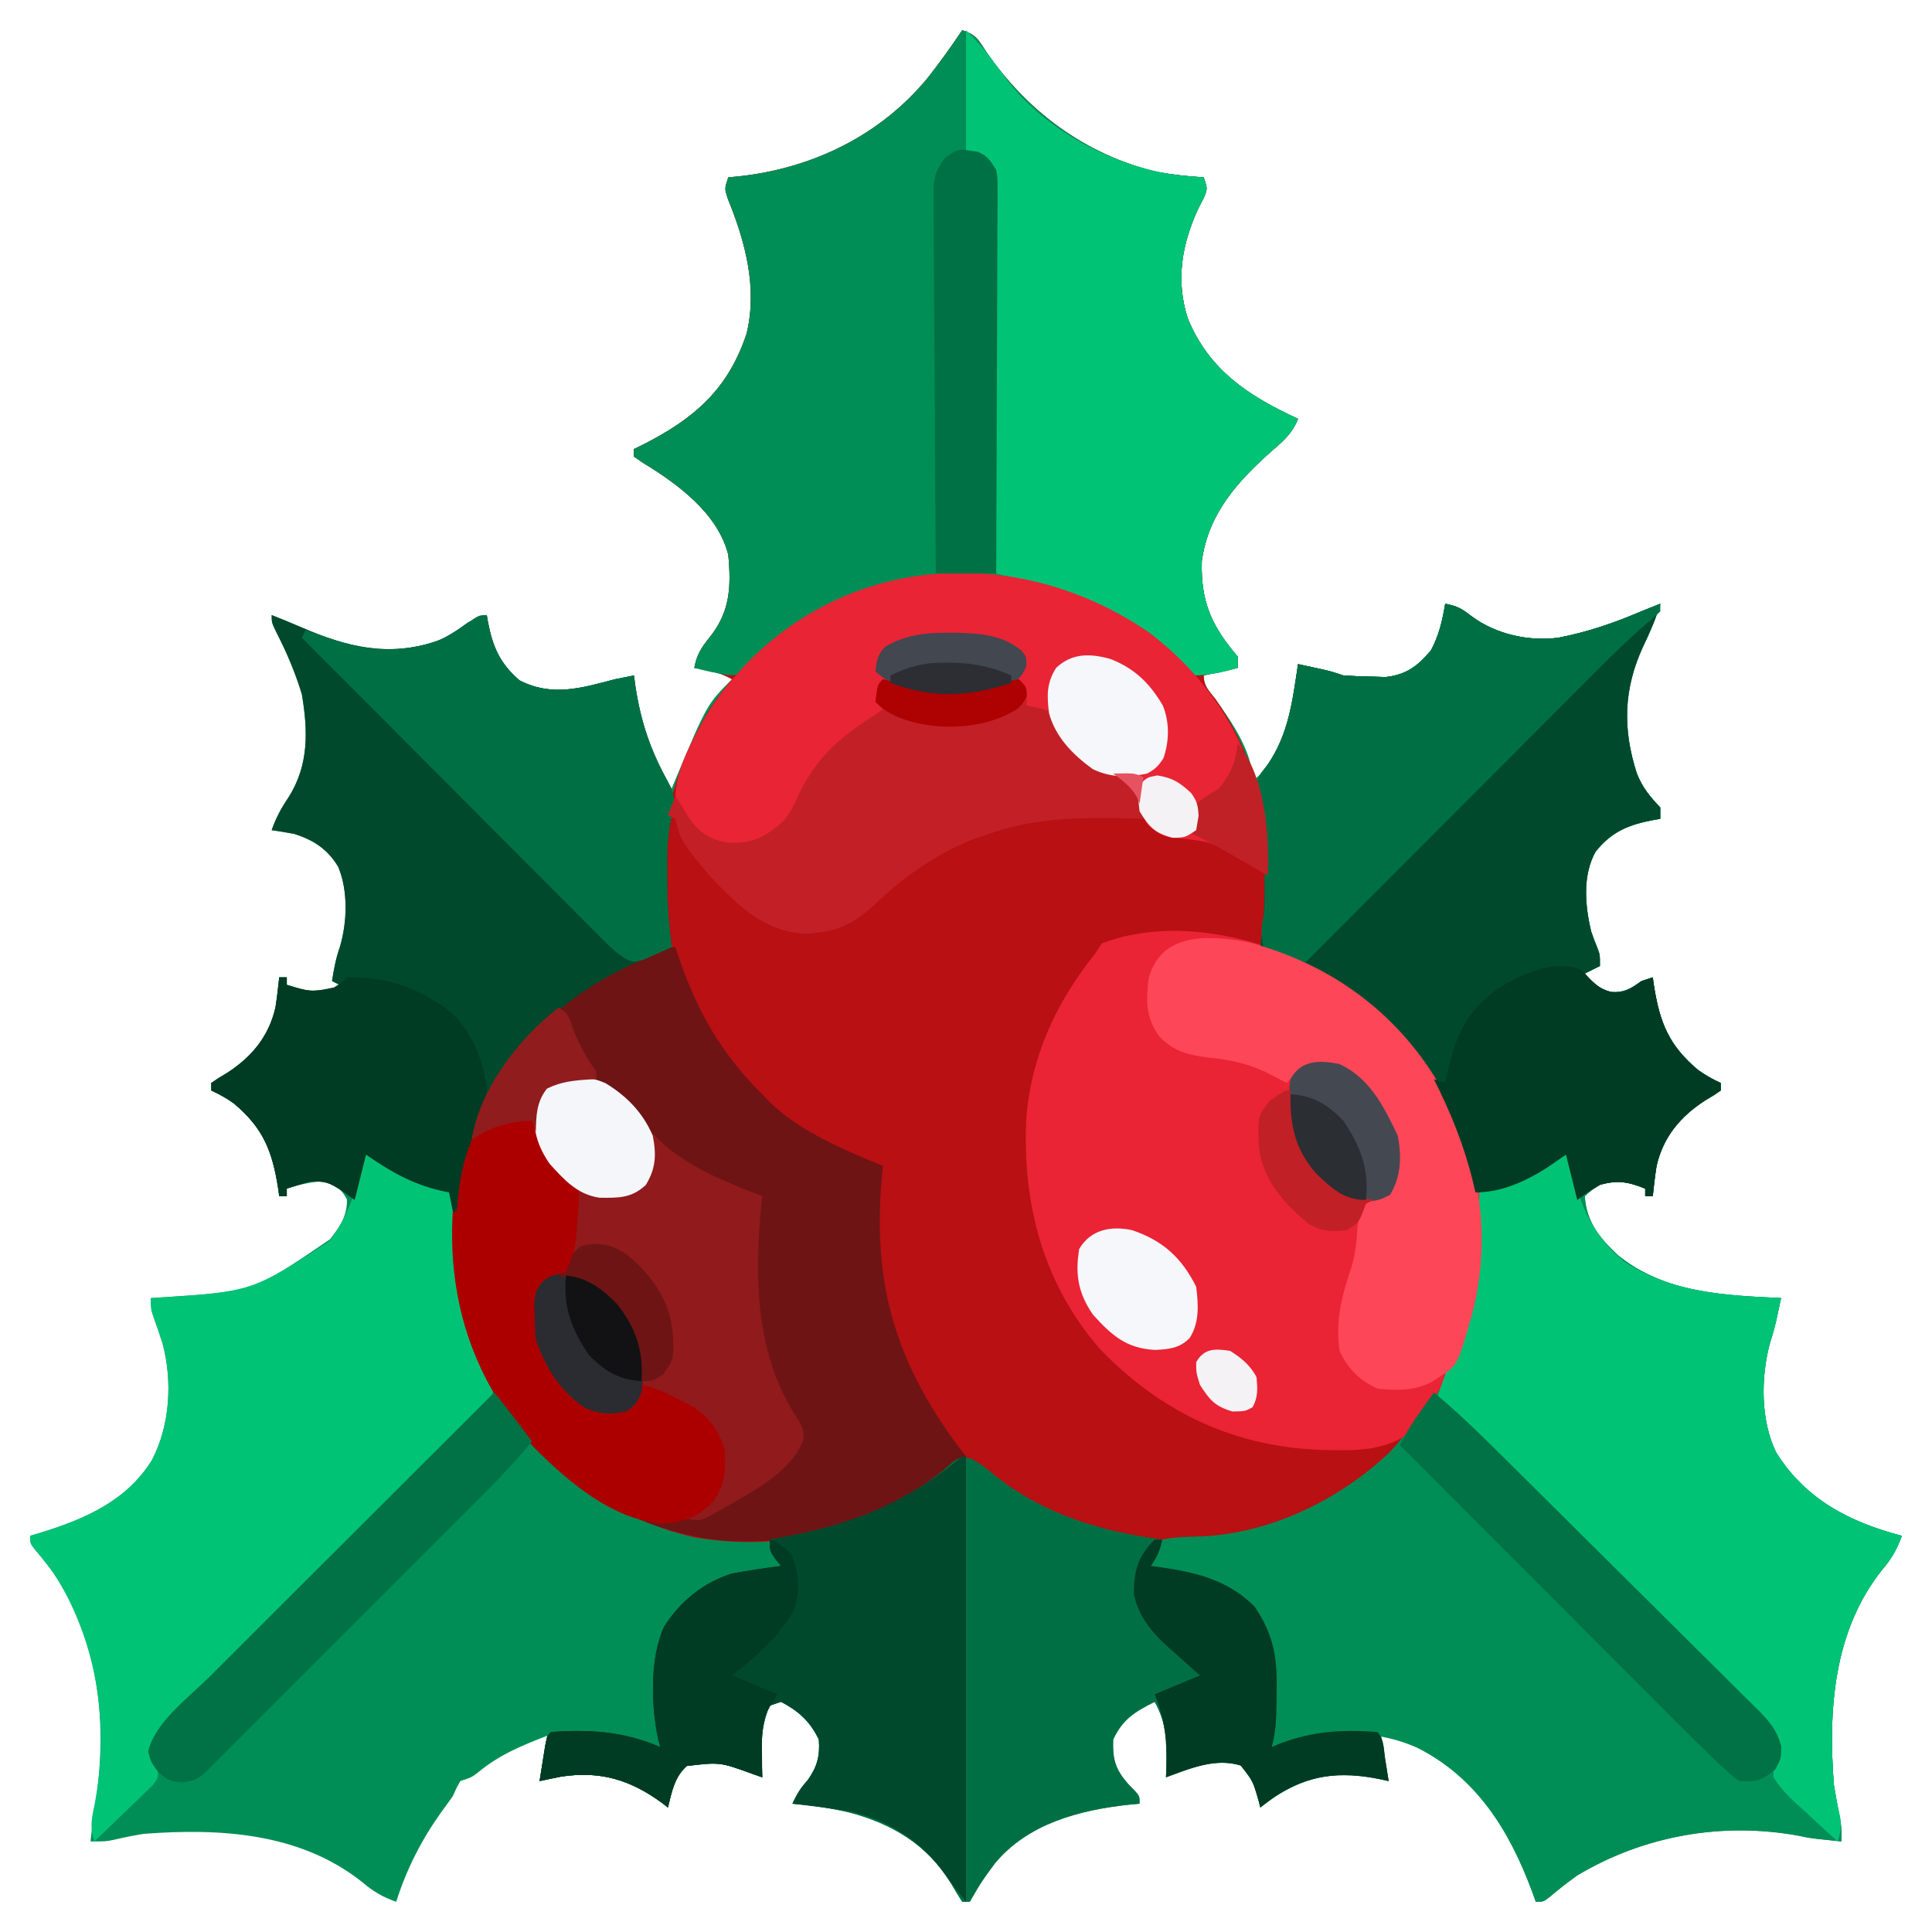 <?xml version="1.0" encoding="UTF-8"?>
<svg version="1.1" xmlns="http://www.w3.org/2000/svg" width="512" height="512">
<path d="M0 0 C3.68 1.227 4.164 2.37 6.25 5.562 C17.085 21.421 32.511 32.942 51.379 37.512 C55.565 38.292 59.752 38.733 64 39 C65 42 65 42 64.074 44.312 C63.617 45.199 63.159 46.086 62.688 47 C58.22 56.445 56.498 66.222 59.754 76.344 C65.399 90.138 75.842 96.925 89 103 C87.49 106.703 85.334 108.678 82.312 111.25 C73.095 119.42 65.282 127.897 63.488 140.633 C63.148 151.491 66.12 157.974 73 166 C73 166.99 73 167.98 73 169 C70.03 169.66 67.06 170.32 64 171 C64 173.871 65.402 175.033 67.125 177.312 C71.459 183.367 77 191.345 77 199 C86.198 191.335 87.172 179.161 89 168 C90.438 168.31 91.875 168.623 93.312 168.938 C94.113 169.112 94.914 169.286 95.738 169.465 C98 170 98 170 101 171 C103.434 171.172 105.873 171.267 108.312 171.312 C109.608 171.35 110.904 171.387 112.238 171.426 C117.745 170.802 120.748 168.495 124.25 164.312 C126.375 160.29 127.247 156.458 128 152 C131.225 152.627 132.31 153.241 135.062 155.375 C141.429 160.089 150.169 162.052 158 161 C165.696 159.523 172.814 157.076 180 154 C181.665 153.33 183.332 152.662 185 152 C183.831 155.933 182.287 159.508 180.5 163.188 C175.229 174.615 174.968 185.073 178.777 196.965 C180.316 200.784 182.194 203.038 185 206 C185 206.99 185 207.98 185 209 C184.42 209.098 183.84 209.196 183.242 209.297 C176.701 210.549 172.146 212.31 167.859 217.684 C164.333 223.974 165.042 231.975 166.684 238.871 C167.192 240.352 167.739 241.821 168.344 243.266 C169 245 169 245 169 248 C167.02 248.99 167.02 248.99 165 250 C167.2 252.624 168.641 253.886 171.938 254.938 C175.607 255.012 177.041 254.079 180 252 C180.99 251.67 181.98 251.34 183 251 C183.098 251.701 183.196 252.403 183.297 253.125 C184.856 263.02 187.254 269.049 195 275.555 C196.933 276.951 198.837 278.005 201 279 C201 279.66 201 280.32 201 281 C199.242 282.227 199.242 282.227 196.875 283.625 C190.319 287.858 185.77 293.275 184 301 C183.588 303.666 183.278 306.314 183 309 C182.34 309 181.68 309 181 309 C181 308.34 181 307.68 181 307 C176.553 305.2 173.65 304.686 169 306 C166.678 307.447 166.678 307.447 165 309 C165.34 315.794 169.015 320.213 173.824 324.703 C186.286 334.713 201.718 335.271 217 336 C216.711 337.355 216.419 338.709 216.125 340.062 C215.881 341.194 215.881 341.194 215.633 342.348 C215.155 344.35 214.577 346.328 213.953 348.289 C211.629 357.336 211.574 368.342 215.664 376.855 C223.439 389.336 235.123 395.368 249 399 C247.711 402.646 246.197 405.198 243.688 408.125 C230.861 424.331 229.469 445.132 231 465 C231.446 467.9 231.971 470.761 232.576 473.632 C233 476 233 476 233 480 C231.604 479.857 230.208 479.71 228.812 479.562 C228.035 479.481 227.258 479.4 226.457 479.316 C224 479 224 479 221.697 478.495 C201.393 474.768 180.581 478.473 163 489 C160.463 490.819 158.044 492.686 155.672 494.715 C154 496 154 496 152 496 C151.66 495.056 151.319 494.113 150.969 493.141 C144.979 477.06 136.317 463.134 120.598 455.152 C117.419 453.742 114.391 452.754 111 452 C111.66 455.96 112.32 459.92 113 464 C111.103 463.608 109.205 463.216 107.25 462.812 C96.872 461.245 88.959 463.663 80.547 469.793 C80.036 470.191 79.526 470.59 79 471 C78.762 470.078 78.762 470.078 78.52 469.137 C77.049 464.006 77.049 464.006 73.812 459.875 C67.073 457.778 60.351 460.663 54 463 C54.052 461.714 54.052 461.714 54.105 460.402 C54.262 453.783 54.254 448.83 51 443 C45.85 445.575 42.506 447.57 40 453 C39.831 458.334 40.556 460.869 44.062 464.875 C44.61 465.429 45.158 465.984 45.723 466.555 C47 468 47 468 47 470 C46.056 470.086 45.113 470.173 44.141 470.262 C31.079 471.691 17.464 475.239 8.703 485.758 C5.054 490.692 5.054 490.692 2 496 C1.34 496 0.68 496 0 496 C-1.078 494.349 -2.087 492.651 -3.062 490.938 C-9.336 480.811 -18.606 475.31 -29.938 472.312 C-34.955 471.139 -39.868 470.428 -45 470 C-43.827 467.496 -42.832 465.817 -40.938 463.75 C-38.446 460.214 -37.652 457.317 -38 453 C-40.318 448.179 -43.294 445.503 -48 443 C-48.99 443.33 -49.98 443.66 -51 444 C-52.951 448.353 -53.221 452.147 -53.125 456.875 C-53.107 458.027 -53.089 459.18 -53.07 460.367 C-53.047 461.236 -53.024 462.105 -53 463 C-53.857 462.7 -54.714 462.399 -55.598 462.09 C-64.223 458.958 -64.223 458.958 -73 460 C-76.287 462.947 -76.954 466.816 -78 471 C-78.766 470.403 -78.766 470.403 -79.547 469.793 C-87.959 463.663 -95.872 461.245 -106.25 462.812 C-108.147 463.204 -110.045 463.596 -112 464 C-111.01 458.06 -111.01 458.06 -110 452 C-116.835 454.641 -122.739 457.06 -128.379 461.766 C-130 463 -130 463 -133 464 C-134.04 465.829 -134.04 465.829 -135 468 C-136.064 469.514 -137.149 471.013 -138.25 472.5 C-143.399 479.767 -147.323 487.504 -150 496 C-153.646 494.711 -156.198 493.197 -159.125 490.688 C-175.608 477.642 -196.819 476.451 -217 478 C-219.652 478.436 -222.251 478.955 -224.866 479.576 C-227 480 -227 480 -231 480 C-230.856 478.625 -230.71 477.25 -230.562 475.875 C-230.481 475.109 -230.4 474.344 -230.316 473.555 C-230 471 -230 471 -229.484 468.438 C-226.457 446.954 -229.165 425.114 -242.008 407.199 C-243.215 405.667 -244.447 404.154 -245.715 402.672 C-247 401 -247 401 -247 399 C-246.022 398.709 -245.043 398.417 -244.035 398.117 C-232.463 394.55 -221.36 389.684 -214.715 378.918 C-209.946 369.705 -209.245 358.147 -211.895 348.098 C-212.595 345.897 -213.334 343.709 -214.125 341.539 C-215 339 -215 339 -215 336 C-214.366 335.96 -213.732 335.921 -213.079 335.88 C-187.897 334.318 -187.897 334.318 -167.562 320.438 C-164.949 317.142 -162.935 314.22 -163.062 309.875 C-164.503 306.994 -166.045 306.22 -169 305 C-172.601 305.248 -175.582 305.861 -179 307 C-179 307.66 -179 308.32 -179 309 C-179.66 309 -180.32 309 -181 309 C-181.098 308.299 -181.196 307.598 -181.297 306.875 C-182.856 296.98 -185.254 290.951 -193 284.445 C-194.933 283.049 -196.837 281.995 -199 281 C-199 280.34 -199 279.68 -199 279 C-197.242 277.773 -197.242 277.773 -194.875 276.375 C-188.319 272.142 -183.77 266.725 -182 259 C-181.588 256.334 -181.278 253.686 -181 251 C-180.34 251 -179.68 251 -179 251 C-179 251.66 -179 252.32 -179 253 C-173.008 254.791 -173.008 254.791 -166.938 254.125 C-166.298 253.754 -165.659 253.382 -165 253 C-165.66 252.67 -166.32 252.34 -167 252 C-166.54 248.856 -166.001 246.002 -164.938 243 C-162.974 236.35 -162.708 228.103 -165.371 221.707 C-168.178 217.042 -171.868 214.627 -177 213 C-178.992 212.624 -180.992 212.28 -183 212 C-181.879 208.739 -180.421 206.084 -178.5 203.25 C-173.145 194.727 -173.359 185.744 -175 176 C-176.716 170.327 -178.965 165.021 -181.664 159.75 C-183 157 -183 157 -183 155 C-180.381 156.032 -177.784 157.094 -175.203 158.219 C-163.075 163.481 -152.161 166.188 -139.254 161.926 C-136.206 160.674 -133.666 158.922 -131 157 C-129.354 156.284 -127.693 155.597 -126 155 C-125.902 155.58 -125.804 156.16 -125.703 156.758 C-124.435 163.382 -122.556 167.801 -117.312 172.312 C-108.658 176.721 -101.023 174.361 -92 172 C-90.336 171.654 -88.67 171.315 -87 171 C-86.865 171.993 -86.729 172.985 -86.59 174.008 C-85.041 184.139 -82.086 192.083 -77 201 C-76.576 199.973 -76.152 198.945 -75.715 197.887 C-67.61 178.61 -67.61 178.61 -61 172 C-64.265 170.116 -67.281 169.507 -71 169 C-70.394 165.643 -69.197 163.698 -67.062 161.062 C-61.504 154.193 -61.193 147.62 -62 139 C-64.833 127.936 -75.464 120.215 -84.691 114.594 C-85.834 113.805 -85.834 113.805 -87 113 C-87 112.34 -87 111.68 -87 111 C-86.178 110.599 -85.355 110.198 -84.508 109.785 C-70.994 102.904 -62.026 95.185 -57.125 80.352 C-54.217 68.246 -57.493 56.008 -62.074 44.793 C-63 42 -63 42 -62 39 C-61.068 38.914 -60.136 38.827 -59.176 38.738 C-39.684 36.59 -21.723 27.966 -9.086 12.57 C-5.883 8.497 -2.875 4.312 0 0 Z " fill="#008E56" transform="translate(255,8)"/>
<path d="M0 0 C3.68 1.227 4.164 2.37 6.25 5.562 C17.085 21.421 32.511 32.942 51.379 37.512 C55.565 38.292 59.752 38.733 64 39 C65 42 65 42 64.074 44.312 C63.388 45.643 63.388 45.643 62.688 47 C58.22 56.445 56.498 66.222 59.754 76.344 C65.399 90.138 75.842 96.925 89 103 C87.49 106.703 85.334 108.678 82.312 111.25 C73.095 119.42 65.282 127.897 63.488 140.633 C63.148 151.491 66.12 157.974 73 166 C73 166.99 73 167.98 73 169 C68.545 169.99 68.545 169.99 64 171 C64 173.871 65.402 175.033 67.125 177.312 C81.038 197.044 82.839 219.685 80 243 C81.234 243.437 81.234 243.437 82.492 243.883 C104.215 251.859 120.55 266.02 130.309 287.082 C138.587 305.796 140.391 327.622 133 347 C124.281 368.885 109.034 384.905 87.562 394.543 C68.692 402.131 46.946 402.898 27.962 395.17 C18.366 391.013 10.081 385.611 2 379 C-1.655 380.648 -4.701 382.898 -7.938 385.25 C-26.656 398.408 -48.646 403.242 -71.242 399.375 C-92.758 394.28 -111.435 381.157 -123.312 362.562 C-132.659 346.602 -135.923 331.277 -135 313 C-134.942 311.814 -134.884 310.628 -134.824 309.406 C-133.389 294.602 -126.505 280.29 -117 269 C-116.471 268.312 -115.943 267.623 -115.398 266.914 C-106.349 255.636 -91.53 245.229 -77 243 C-77.322 241.721 -77.645 240.442 -77.977 239.125 C-82.522 218.531 -77.674 197.796 -67 180 C-65.116 177.173 -63.177 174.613 -61 172 C-64.333 170.218 -67.245 169.512 -71 169 C-70.394 165.643 -69.197 163.698 -67.062 161.062 C-61.504 154.193 -61.193 147.62 -62 139 C-64.833 127.936 -75.464 120.215 -84.691 114.594 C-85.453 114.068 -86.215 113.542 -87 113 C-87 112.34 -87 111.68 -87 111 C-86.178 110.599 -85.355 110.198 -84.508 109.785 C-70.994 102.904 -62.026 95.185 -57.125 80.352 C-54.217 68.246 -57.493 56.008 -62.074 44.793 C-63 42 -63 42 -62 39 C-61.068 38.914 -60.136 38.827 -59.176 38.738 C-39.684 36.59 -21.723 27.966 -9.086 12.57 C-5.883 8.497 -2.875 4.312 0 0 Z " fill="#B81013" transform="translate(255,8)"/>
<path d="M0 0 C3.225 0.627 4.31 1.241 7.062 3.375 C13.429 8.089 22.169 10.052 30 9 C37.696 7.523 44.814 5.076 52 2 C53.665 1.33 55.332 0.662 57 0 C55.831 3.933 54.287 7.508 52.5 11.188 C47.229 22.615 46.968 33.073 50.777 44.965 C52.316 48.784 54.194 51.038 57 54 C57 54.99 57 55.98 57 57 C56.42 57.098 55.84 57.196 55.242 57.297 C48.701 58.549 44.146 60.31 39.859 65.684 C36.333 71.974 37.042 79.975 38.684 86.871 C39.192 88.352 39.739 89.821 40.344 91.266 C41 93 41 93 41 96 C39.02 96.99 39.02 96.99 37 98 C39.2 100.624 40.641 101.886 43.938 102.938 C47.607 103.012 49.041 102.079 52 100 C52.99 99.67 53.98 99.34 55 99 C55.098 99.701 55.196 100.403 55.297 101.125 C56.856 111.02 59.254 117.049 67 123.555 C68.933 124.951 70.837 126.005 73 127 C73 127.66 73 128.32 73 129 C71.242 130.227 71.242 130.227 68.875 131.625 C62.319 135.858 57.77 141.275 56 149 C55.588 151.666 55.278 154.314 55 157 C54.34 157 53.68 157 53 157 C53 156.34 53 155.68 53 155 C48.553 153.2 45.65 152.686 41 154 C38.678 155.447 38.678 155.447 37 157 C37.34 163.794 41.015 168.213 45.824 172.703 C58.286 182.713 73.718 183.271 89 184 C88.711 185.355 88.419 186.709 88.125 188.062 C87.881 189.194 87.881 189.194 87.633 190.348 C87.155 192.35 86.577 194.328 85.953 196.289 C83.629 205.336 83.574 216.342 87.664 224.855 C95.439 237.336 107.123 243.368 121 247 C119.711 250.646 118.197 253.198 115.688 256.125 C102.861 272.331 101.469 293.132 103 313 C103.446 315.9 103.971 318.761 104.576 321.632 C105 324 105 324 105 328 C103.604 327.857 102.208 327.71 100.812 327.562 C100.035 327.481 99.258 327.4 98.457 327.316 C96 327 96 327 93.697 326.495 C73.393 322.768 52.581 326.473 35 337 C32.463 338.819 30.044 340.686 27.672 342.715 C26 344 26 344 24 344 C23.66 343.056 23.319 342.113 22.969 341.141 C17.013 325.15 8.341 310.979 -7.398 303.152 C-20.286 297.444 -34.168 299.078 -47 304 C-46.841 303.277 -46.681 302.554 -46.517 301.809 C-44.661 291.728 -43.722 277.68 -49.469 268.836 C-49.974 268.23 -50.479 267.624 -51 267 C-51.485 266.415 -51.969 265.83 -52.469 265.227 C-59.31 258.351 -69.69 256.621 -79 256 C-78.331 252.702 -77.394 250.404 -75 248 C-72.046 247.405 -69.262 247.268 -66.255 247.215 C-47.304 246.851 -28.552 237.896 -14.867 224.988 C-6.059 215.645 0.903 204.147 5 192 C5.318 191.067 5.637 190.133 5.965 189.172 C11.783 168.687 8.245 147.295 -1.742 128.859 C-12.84 109.383 -28.942 99.485 -49 91 C-48.839 89.708 -48.678 88.417 -48.512 87.086 C-47.978 82.255 -47.809 77.483 -47.812 72.625 C-47.812 71.798 -47.811 70.971 -47.811 70.119 C-47.857 64.677 -48.316 59.542 -49.562 54.227 C-50.259 50.681 -50.635 48.107 -48.793 44.895 C-48.263 44.207 -47.733 43.52 -47.188 42.812 C-41.535 34.752 -40.399 25.577 -39 16 C-37.562 16.31 -36.125 16.623 -34.688 16.938 C-33.887 17.112 -33.086 17.286 -32.262 17.465 C-30 18 -30 18 -27 19 C-24.566 19.172 -22.127 19.267 -19.688 19.312 C-18.392 19.35 -17.096 19.387 -15.762 19.426 C-10.255 18.802 -7.252 16.495 -3.75 12.312 C-1.625 8.29 -0.753 4.458 0 0 Z " fill="#008E56" transform="translate(383,160)"/>
<path d="M0 0 C3.68 1.227 4.164 2.37 6.25 5.562 C17.085 21.421 32.511 32.942 51.379 37.512 C55.565 38.292 59.752 38.733 64 39 C65 42 65 42 64.074 44.312 C63.388 45.643 63.388 45.643 62.688 47 C58.22 56.445 56.498 66.222 59.754 76.344 C65.399 90.138 75.842 96.925 89 103 C87.49 106.703 85.334 108.678 82.312 111.25 C73.095 119.42 65.282 127.897 63.488 140.633 C63.148 151.491 66.12 157.974 73 166 C73 166.99 73 167.98 73 169 C68.984 170.154 65.191 170.979 61 171 C58.762 169.692 57.581 168.21 55.949 166.203 C45.237 154.095 26.012 146.07 10.233 144.772 C-13.572 143.538 -34.615 149.342 -53 165 C-53.993 166.197 -54.974 167.404 -55.938 168.625 C-59 171 -59 171 -62.027 170.922 C-65.074 170.424 -68.019 169.801 -71 169 C-70.394 165.643 -69.197 163.698 -67.062 161.062 C-61.504 154.193 -61.193 147.62 -62 139 C-64.833 127.936 -75.464 120.215 -84.691 114.594 C-85.453 114.068 -86.215 113.542 -87 113 C-87 112.34 -87 111.68 -87 111 C-86.178 110.599 -85.355 110.198 -84.508 109.785 C-70.994 102.904 -62.026 95.185 -57.125 80.352 C-54.217 68.246 -57.493 56.008 -62.074 44.793 C-63 42 -63 42 -62 39 C-61.068 38.914 -60.136 38.827 -59.176 38.738 C-39.684 36.59 -21.723 27.966 -9.086 12.57 C-5.883 8.497 -2.875 4.312 0 0 Z " fill="#008E56" transform="translate(255,8)"/>
<path d="M0 0 C0.28 0.86 0.559 1.72 0.848 2.605 C5.735 17.015 12.198 28.293 23 39 C23.623 39.656 24.245 40.312 24.887 40.988 C32.991 48.91 44.644 53.7 55 58 C54.928 58.669 54.856 59.338 54.781 60.027 C51.92 89.631 58.549 111.238 77 135 C58.931 151.229 38.702 158.328 14.387 157.41 C-5.369 156.171 -24.612 146.027 -38.188 131.812 C-53.843 113.822 -60.185 93.464 -59 70 C-58.942 68.814 -58.884 67.628 -58.824 66.406 C-57.389 51.602 -50.505 37.29 -41 26 C-40.471 25.312 -39.943 24.623 -39.398 23.914 C-31.041 13.498 -14.068 0 0 0 Z " fill="#6E1415" transform="translate(179,251)"/>
<path d="M0 0 C15.096 12.498 27.294 31.498 29.771 51.176 C31.741 74.937 26.543 95.168 12.119 114.258 C6.181 119.109 -1.073 119.657 -8.479 119.488 C-9.306 119.476 -10.134 119.464 -10.987 119.452 C-34.66 118.912 -54.557 109.576 -70.916 92.488 C-85.972 75.012 -91.402 53.793 -90.229 31.176 C-88.838 14.834 -82.357 0.912 -72.229 -11.824 C-71.569 -12.814 -70.909 -13.804 -70.229 -14.824 C-47.805 -23.453 -18.089 -14.107 0 0 Z " fill="#EA2335" transform="translate(362.229,264.824)"/>
<path d="M0 0 C2.382 1.33 4.241 2.714 6.289 4.508 C19.201 14.747 34.347 19.245 50.477 21.383 C49.864 24.345 49.223 25.763 47.477 28.383 C48.227 28.481 48.977 28.579 49.75 28.68 C59.509 30.105 67.754 32.014 74.906 39.113 C79.973 46.437 81.056 52.903 80.789 61.695 C80.779 62.67 80.77 63.646 80.76 64.65 C80.695 68.727 80.604 72.445 79.477 76.383 C80.157 76.094 80.838 75.805 81.539 75.508 C90.293 72.155 98.233 71.689 107.477 72.383 C109.29 74.196 109.152 76.995 109.539 79.445 C109.716 80.55 109.892 81.655 110.074 82.793 C110.207 83.648 110.34 84.502 110.477 85.383 C109.677 85.204 108.878 85.024 108.055 84.84 C97.524 82.8 89.3 83.602 80.227 89.57 C78.964 90.491 77.708 91.422 76.477 92.383 C76.318 91.768 76.159 91.153 75.996 90.52 C74.526 85.389 74.526 85.389 71.289 81.258 C64.55 79.161 57.827 82.045 51.477 84.383 C51.511 83.526 51.546 82.668 51.582 81.785 C51.739 75.166 51.73 70.213 48.477 64.383 C43.327 66.958 39.983 68.953 37.477 74.383 C37.307 79.716 38.033 82.252 41.539 86.258 C42.087 86.812 42.635 87.366 43.199 87.938 C44.477 89.383 44.477 89.383 44.477 91.383 C43.533 91.469 42.589 91.556 41.617 91.645 C28.556 93.074 14.941 96.621 6.18 107.141 C2.531 112.075 2.531 112.075 -0.523 117.383 C-1.183 117.383 -1.843 117.383 -2.523 117.383 C-3.602 115.731 -4.61 114.034 -5.586 112.32 C-11.86 102.194 -21.13 96.693 -32.461 93.695 C-37.478 92.522 -42.392 91.81 -47.523 91.383 C-46.351 88.879 -45.356 87.2 -43.461 85.133 C-40.97 81.597 -40.176 78.7 -40.523 74.383 C-42.841 69.562 -45.817 66.886 -50.523 64.383 C-51.513 64.713 -52.503 65.043 -53.523 65.383 C-55.474 69.736 -55.745 73.53 -55.648 78.258 C-55.63 79.41 -55.612 80.563 -55.594 81.75 C-55.571 82.619 -55.547 83.488 -55.523 84.383 C-56.381 84.082 -57.238 83.782 -58.121 83.473 C-66.747 80.341 -66.747 80.341 -75.523 81.383 C-78.811 84.33 -79.477 88.198 -80.523 92.383 C-81.034 91.984 -81.544 91.586 -82.07 91.176 C-90.482 85.046 -98.395 82.627 -108.773 84.195 C-110.695 84.567 -112.614 84.955 -114.523 85.383 C-114.216 83.403 -113.902 81.424 -113.586 79.445 C-113.412 78.343 -113.238 77.241 -113.059 76.105 C-112.523 73.383 -112.523 73.383 -111.523 72.383 C-101.135 71.654 -92.225 72.196 -82.523 76.383 C-82.683 75.823 -82.842 75.263 -83.006 74.686 C-85.001 65.801 -85.381 52.769 -81.523 44.445 C-77.212 37.722 -71.156 32.76 -63.523 30.383 C-59.205 29.582 -54.879 28.94 -50.523 28.383 C-51.018 27.785 -51.513 27.187 -52.023 26.57 C-53.523 24.383 -53.523 24.383 -53.523 21.383 C-52.98 21.288 -52.437 21.193 -51.878 21.095 C-33.822 17.876 -18.518 13.016 -4.629 0.508 C-2.523 -0.617 -2.523 -0.617 0 0 Z " fill="#007044" transform="translate(257.523,386.617)"/>
<path d="M0 0 C3.225 0.627 4.31 1.241 7.062 3.375 C13.429 8.089 22.169 10.052 30 9 C37.696 7.523 44.814 5.076 52 2 C53.665 1.33 55.332 0.662 57 0 C55.831 3.933 54.287 7.508 52.5 11.188 C47.229 22.615 46.968 33.073 50.777 44.965 C52.316 48.784 54.194 51.038 57 54 C57 54.99 57 55.98 57 57 C56.42 57.098 55.84 57.196 55.242 57.297 C48.701 58.549 44.146 60.31 39.859 65.684 C36.333 71.974 37.042 79.975 38.684 86.871 C39.192 88.352 39.739 89.821 40.344 91.266 C41 93 41 93 41 96 C39.02 96.99 39.02 96.99 37 98 C39.2 100.624 40.641 101.886 43.938 102.938 C47.607 103.012 49.041 102.079 52 100 C52.99 99.67 53.98 99.34 55 99 C55.098 99.701 55.196 100.403 55.297 101.125 C56.856 111.02 59.254 117.049 67 123.555 C68.933 124.951 70.837 126.005 73 127 C73 127.66 73 128.32 73 129 C71.242 130.227 71.242 130.227 68.875 131.625 C62.319 135.858 57.77 141.275 56 149 C55.588 151.666 55.278 154.314 55 157 C54.34 157 53.68 157 53 157 C53 156.34 53 155.68 53 155 C48.538 153.194 45.655 152.642 41 154 C37.691 155.955 37.691 155.955 35 158 C34.01 154.04 33.02 150.08 32 146 C30.412 147.093 28.824 148.186 27.188 149.312 C21.417 153.005 15 156 8 156 C7.706 154.654 7.706 154.654 7.406 153.281 C2.529 132.93 -8.075 113.696 -26 102 C-33.365 97.714 -41.164 94.315 -49 91 C-48.839 89.708 -48.678 88.417 -48.512 87.086 C-47.978 82.255 -47.809 77.483 -47.812 72.625 C-47.812 71.798 -47.811 70.971 -47.811 70.119 C-47.857 64.677 -48.316 59.542 -49.562 54.227 C-50.259 50.681 -50.635 48.107 -48.793 44.895 C-48.263 44.207 -47.733 43.52 -47.188 42.812 C-41.535 34.752 -40.399 25.577 -39 16 C-37.562 16.31 -36.125 16.623 -34.688 16.938 C-33.887 17.112 -33.086 17.286 -32.262 17.465 C-30 18 -30 18 -27 19 C-24.566 19.172 -22.127 19.267 -19.688 19.312 C-18.392 19.35 -17.096 19.387 -15.762 19.426 C-10.255 18.802 -7.252 16.495 -3.75 12.312 C-1.625 8.29 -0.753 4.458 0 0 Z " fill="#00492C" transform="translate(383,160)"/>
<path d="M0 0 C2.619 1.032 5.216 2.094 7.797 3.219 C19.925 8.481 30.839 11.188 43.746 6.926 C46.794 5.674 49.334 3.922 52 2 C53.646 1.284 55.307 0.597 57 0 C57.098 0.58 57.196 1.16 57.297 1.758 C58.565 8.382 60.444 12.801 65.688 17.312 C74.342 21.721 81.977 19.361 91 17 C92.664 16.654 94.33 16.315 96 16 C96.135 16.993 96.271 17.985 96.41 19.008 C97.783 27.993 100.122 35.224 104.477 43.207 C106.553 47.014 107.214 48.919 106.074 53.031 C104.823 58.234 104.739 63.17 104.812 68.5 C104.813 69.386 104.814 70.271 104.814 71.184 C104.852 76.858 105.285 82.371 106 88 C104.828 88.485 103.656 88.969 102.449 89.469 C93.123 93.413 84.86 97.497 77 104 C76.31 104.517 75.621 105.034 74.91 105.566 C61.068 116.503 52.008 134.963 49.5 152.188 C49.305 154.122 49.127 156.059 49 158 C48.67 158 48.34 158 48 158 C47.505 155.525 47.505 155.525 47 153 C46 152.797 46 152.797 44.98 152.59 C37.163 150.764 31.605 147.546 25 143 C24.01 146.96 23.02 150.92 22 155 C20.824 154.154 19.649 153.309 18.438 152.438 C15.165 150.378 14.219 149.993 10.188 150.125 C8.109 150.695 6.045 151.318 4 152 C4 152.66 4 153.32 4 154 C3.34 154 2.68 154 2 154 C1.902 153.299 1.804 152.597 1.703 151.875 C0.144 141.98 -2.254 135.951 -10 129.445 C-11.933 128.049 -13.837 126.995 -16 126 C-16 125.34 -16 124.68 -16 124 C-14.242 122.773 -14.242 122.773 -11.875 121.375 C-5.319 117.142 -0.77 111.725 1 104 C1.412 101.334 1.722 98.686 2 96 C2.66 96 3.32 96 4 96 C4 96.66 4 97.32 4 98 C9.992 99.791 9.992 99.791 16.062 99.125 C16.702 98.754 17.341 98.382 18 98 C17.01 97.505 17.01 97.505 16 97 C16.46 93.856 16.999 91.002 18.062 88 C20.026 81.35 20.292 73.103 17.629 66.707 C14.822 62.042 11.132 59.627 6 58 C4.008 57.624 2.008 57.28 0 57 C1.121 53.739 2.579 51.084 4.5 48.25 C9.855 39.727 9.641 30.744 8 21 C6.284 15.327 4.035 10.021 1.336 4.75 C0 2 0 2 0 0 Z " fill="#00492C" transform="translate(72,163)"/>
<path d="M0 0 C0.075 0.655 0.15 1.31 0.227 1.984 C1.795 12.872 5.747 22.29 14.453 29.316 C27.077 37.661 41.382 38.303 56 39 C55.711 40.355 55.419 41.709 55.125 43.062 C54.963 43.817 54.8 44.571 54.633 45.348 C54.155 47.35 53.577 49.328 52.953 51.289 C50.629 60.336 50.574 71.342 54.664 79.855 C62.439 92.336 74.123 98.368 88 102 C86.711 105.646 85.197 108.198 82.688 111.125 C69.874 127.315 68.444 148.145 70 168 C70.479 170.901 71.03 173.763 71.673 176.632 C72.013 179.091 71.772 180.662 71 183 C68.101 180.422 65.266 177.781 62.438 175.125 C61.618 174.398 60.799 173.671 59.955 172.922 C57.633 170.706 55.696 168.729 54 166 C53.939 163.355 54.369 161.122 54.918 158.541 C55.233 155.985 55.233 155.985 53.822 154.068 C53.242 153.46 52.661 152.852 52.063 152.225 C51.09 151.19 51.09 151.19 50.097 150.134 C49.405 149.429 48.713 148.725 48 148 C47.349 147.325 46.697 146.651 46.026 145.955 C43.898 143.775 41.746 141.622 39.586 139.473 C38.37 138.257 38.37 138.257 37.13 137.016 C34.476 134.362 31.818 131.712 29.16 129.062 C27.309 127.213 25.458 125.364 23.608 123.514 C19.25 119.16 14.89 114.808 10.529 110.457 C5.56 105.499 0.593 100.538 -4.373 95.577 C-14.579 85.381 -24.788 75.189 -35 65 C-33.701 61.034 -32.264 57.248 -30.562 53.438 C-24.782 39.456 -24.347 25.956 -24 11 C-23.412 10.812 -22.824 10.625 -22.218 10.432 C-17.893 9.026 -13.747 7.573 -9.688 5.5 C-8.487 4.897 -8.487 4.897 -7.262 4.281 C-5.178 3.101 -2.356 0 0 0 Z " fill="#00C376" transform="translate(416,305)"/>
<path d="M0 0 C1.011 0.578 2.021 1.155 3.062 1.75 C3.706 2.114 4.349 2.477 5.012 2.852 C6.825 3.899 8.603 5.009 10.375 6.125 C13.828 8.126 17.275 8.897 21.18 9.605 C23 10 23 10 24 11 C24.109 12.519 24.156 14.043 24.176 15.566 C24.534 31.942 26.187 45.695 34.023 60.328 C35 63 35 63 34.282 64.931 C32.877 67.198 31.354 68.889 29.463 70.77 C28.73 71.505 27.997 72.24 27.241 72.997 C26.436 73.793 25.632 74.589 24.802 75.409 C23.955 76.255 23.108 77.101 22.235 77.972 C19.914 80.287 17.589 82.598 15.262 84.908 C12.829 87.325 10.401 89.749 7.973 92.172 C3.374 96.759 -1.23 101.342 -5.836 105.923 C-14.09 114.133 -22.338 122.348 -30.581 130.569 C-33 132.98 -35.42 135.391 -37.843 137.799 C-40.542 140.48 -43.237 143.165 -45.932 145.85 C-46.739 146.65 -47.545 147.45 -48.377 148.274 C-49.472 149.368 -49.472 149.368 -50.59 150.484 C-51.547 151.435 -51.547 151.435 -52.524 152.406 C-54.636 154.686 -54.988 155.722 -55.125 158.875 C-55.171 161.858 -55.171 161.858 -54.266 163.938 C-54 166 -54 166 -55.447 168.015 C-56.164 168.706 -56.882 169.397 -57.621 170.109 C-58.391 170.863 -59.162 171.618 -59.955 172.395 C-60.774 173.172 -61.593 173.949 -62.438 174.75 C-63.253 175.543 -64.068 176.336 -64.908 177.152 C-66.928 179.113 -68.959 181.061 -71 183 C-72.103 179.657 -71.85 177.421 -71.086 174.012 C-66.913 152.799 -69.902 131.536 -81 113 C-82.819 110.463 -84.686 108.044 -86.715 105.672 C-88 104 -88 104 -88 102 C-87.022 101.709 -86.043 101.417 -85.035 101.117 C-73.463 97.55 -62.36 92.684 -55.715 81.918 C-50.946 72.705 -50.245 61.147 -52.895 51.098 C-53.595 48.897 -54.334 46.709 -55.125 44.539 C-56 42 -56 42 -56 39 C-55.366 38.96 -54.732 38.921 -54.079 38.88 C-29.207 37.262 -29.207 37.262 -8.75 23.938 C-3.508 17.381 -0.581 8.321 0 0 Z " fill="#00C376" transform="translate(96,305)"/>
<path d="M0 0 C2.667 2.667 4.731 4.838 6.875 7.812 C7.916 9.209 8.958 10.605 10 12 C10.642 12.87 10.642 12.87 11.297 13.758 C21.734 26.958 39.394 36.151 55.902 38.395 C58.268 38.643 60.626 38.851 63 39 C64 42 64 42 63.074 44.312 C62.617 45.199 62.159 46.086 61.688 47 C57.22 56.445 55.498 66.222 58.754 76.344 C64.399 90.138 74.842 96.925 88 103 C86.49 106.703 84.334 108.678 81.312 111.25 C72.095 119.42 64.282 127.897 62.488 140.633 C62.148 151.491 65.12 157.974 72 166 C72 166.99 72 167.98 72 169 C67.984 170.154 64.191 170.979 60 171 C57.762 169.692 56.581 168.21 54.949 166.203 C45.397 155.407 30.659 149.778 17.07 146.328 C15.758 145.989 15.758 145.989 14.418 145.643 C12.28 145.091 10.14 144.544 8 144 C7.997 143.451 7.993 142.903 7.99 142.337 C7.909 128.992 7.817 115.647 7.712 102.302 C7.662 95.849 7.616 89.395 7.578 82.942 C7.541 76.717 7.495 70.493 7.442 64.268 C7.423 61.89 7.408 59.511 7.397 57.133 C7.38 53.81 7.351 50.486 7.319 47.163 C7.317 46.173 7.315 45.183 7.312 44.164 C7.301 43.259 7.29 42.355 7.278 41.423 C7.273 40.637 7.267 39.85 7.262 39.04 C7.114 36.689 7.114 36.689 5 34 C3.35 33.34 1.7 32.68 0 32 C0 21.44 0 10.88 0 0 Z " fill="#00C376" transform="translate(256,8)"/>
<path d="M0 0 C0 38.94 0 77.88 0 118 C-4 113 -4 113 -5.535 110.789 C-11.677 102.087 -20.545 96.219 -31 94 C-35.989 93.209 -40.98 92.562 -46 92 C-44.827 89.496 -43.832 87.817 -41.938 85.75 C-39.446 82.214 -38.652 79.317 -39 75 C-41.318 70.179 -44.294 67.503 -49 65 C-49.99 65.33 -50.98 65.66 -52 66 C-53.951 70.353 -54.221 74.147 -54.125 78.875 C-54.107 80.027 -54.089 81.18 -54.07 82.367 C-54.047 83.236 -54.024 84.105 -54 85 C-54.857 84.7 -55.714 84.399 -56.598 84.09 C-65.223 80.958 -65.223 80.958 -74 82 C-77.287 84.947 -77.954 88.816 -79 93 C-79.51 92.602 -80.021 92.203 -80.547 91.793 C-88.959 85.663 -96.872 83.245 -107.25 84.812 C-109.171 85.185 -111.09 85.572 -113 86 C-112.692 84.02 -112.379 82.041 -112.062 80.062 C-111.888 78.96 -111.714 77.858 -111.535 76.723 C-111 74 -111 74 -110 73 C-99.611 72.271 -90.701 72.813 -81 77 C-81.159 76.44 -81.319 75.88 -81.483 75.303 C-83.478 66.418 -83.858 53.386 -80 45.062 C-75.688 38.339 -69.633 33.377 -62 31 C-57.682 30.199 -53.356 29.557 -49 29 C-49.495 28.402 -49.99 27.804 -50.5 27.188 C-52 25 -52 25 -52 22 C-51.457 21.905 -50.914 21.81 -50.354 21.712 C-32.043 18.448 -17.316 13.176 -2.715 1.32 C-1 0 -1 0 0 0 Z " fill="#00492D" transform="translate(256,386)"/>
<path d="M0 0 C18.257 14.096 28.145 32.489 31.125 55.125 C31.307 58.184 31.289 61.061 31.125 64.125 C30.172 63.571 29.22 63.016 28.238 62.445 C26.971 61.713 25.705 60.982 24.438 60.25 C23.812 59.885 23.186 59.52 22.541 59.145 C15.813 55.199 15.813 55.199 8.188 54.312 C4.418 54.383 2.234 53.453 -0.602 50.812 C-2.085 48.847 -2.707 47.013 -3.5 44.688 C-5.678 39.118 -9.648 37.96 -14.883 35.656 C-19.256 33.418 -22.363 30.343 -24.875 26.125 C-25.551 23.379 -25.551 23.379 -25.875 21.125 C-26.989 20.919 -28.102 20.712 -29.25 20.5 C-30.446 20.046 -31.642 19.593 -32.875 19.125 C-34.102 16.039 -34.102 16.039 -34.875 13.125 C-35.686 13.342 -36.497 13.558 -37.332 13.781 C-49.543 16.852 -58.797 16.666 -70.875 13.125 C-71.563 15.479 -71.563 15.479 -71.875 18.125 C-71.215 19.115 -70.555 20.105 -69.875 21.125 C-70.539 21.512 -71.203 21.898 -71.887 22.297 C-82.036 28.283 -88.96 34.405 -93.875 45.375 C-96.145 50.241 -100.093 53.734 -104.875 56.125 C-110.786 56.984 -115.244 56.209 -120.141 52.742 C-123.054 50.026 -125.017 47.031 -125.875 43.125 C-125.557 37.465 -123.807 33.192 -121.25 28.25 C-120.891 27.547 -120.532 26.845 -120.162 26.121 C-117.279 20.62 -114.059 15.737 -109.875 11.125 C-109.295 10.465 -108.715 9.805 -108.117 9.125 C-79.14 -21.914 -33.749 -23.482 0 0 Z " fill="#E92435" transform="translate(304.875,167.875)"/>
<path d="M0 0 C4.454 2.668 7.179 5.582 9.977 9.934 C16.731 20.29 30.385 25.652 41.602 29.996 C41.529 30.665 41.457 31.334 41.383 32.023 C39.482 51.687 39.701 72.449 51.316 89.516 C52.602 91.996 52.602 91.996 52.5 94.566 C49.446 102.825 39.828 107.83 32.602 111.996 C31.829 112.445 31.057 112.893 30.262 113.355 C25.203 116.106 25.203 116.106 22.379 115.59 C21.792 115.394 21.206 115.198 20.602 114.996 C25.352 111.996 25.352 111.996 27.602 111.996 C27.911 111.212 28.22 110.429 28.539 109.621 C29.602 106.996 29.602 106.996 30.602 104.996 C31.043 99.875 30.887 95.605 28.41 91.023 C23.825 85.884 16.074 82.154 9.602 79.996 C9.168 81.172 9.168 81.172 8.727 82.371 C7.602 84.996 7.602 84.996 5.602 86.996 C1.708 87.836 -1.925 87.673 -5.559 86.004 C-11.9 81.679 -15.99 75.222 -18.398 67.996 C-19.565 56.802 -19.565 56.802 -17.129 53.031 C-14.993 51.238 -13.248 49.996 -10.398 49.996 C-10.266 48.922 -10.133 47.849 -9.996 46.742 C-9.818 45.306 -9.639 43.87 -9.461 42.434 C-9.374 41.729 -9.287 41.025 -9.197 40.299 C-8.645 35.857 -8.044 31.425 -7.398 26.996 C-8.234 26.687 -8.234 26.687 -9.086 26.371 C-13.414 23.797 -16.493 19.624 -18.398 14.996 C-18.979 11.248 -19.008 7.742 -18.398 3.996 C-13.774 -2.21 -7.048 -2.95 0 0 Z " fill="#901A1C" transform="translate(160.398,287.004)"/>
<path d="M0 0 C3.225 0.627 4.31 1.241 7.062 3.375 C13.429 8.089 22.169 10.052 30 9 C37.696 7.523 44.814 5.076 52 2 C53.665 1.33 55.332 0.662 57 0 C57 0.66 57 1.32 57 2 C55.559 3.421 55.559 3.421 53.55 5.082 C48.867 9.068 44.534 13.333 40.197 17.689 C38.937 18.949 38.937 18.949 37.652 20.234 C34.901 22.986 32.154 25.741 29.406 28.496 C27.49 30.415 25.573 32.333 23.656 34.251 C19.142 38.767 14.631 43.287 10.121 47.807 C4.981 52.958 -0.161 58.106 -5.304 63.253 C-15.872 73.832 -26.437 84.415 -37 95 C-40.63 94.01 -44.26 93.02 -48 92 C-48.938 87.311 -48.892 86.286 -48 82 C-47.819 78.958 -47.81 75.921 -47.812 72.875 C-47.812 72.03 -47.811 71.185 -47.811 70.314 C-47.857 64.804 -48.3 59.609 -49.562 54.227 C-50.259 50.681 -50.635 48.107 -48.793 44.895 C-48.263 44.207 -47.733 43.52 -47.188 42.812 C-41.535 34.752 -40.399 25.577 -39 16 C-37.562 16.31 -36.125 16.623 -34.688 16.938 C-33.887 17.112 -33.086 17.286 -32.262 17.465 C-30 18 -30 18 -27 19 C-24.566 19.172 -22.127 19.267 -19.688 19.312 C-18.392 19.35 -17.096 19.387 -15.762 19.426 C-10.255 18.802 -7.252 16.495 -3.75 12.312 C-1.625 8.29 -0.753 4.458 0 0 Z " fill="#007044" transform="translate(383,160)"/>
<path d="M0 0 C21.559 5.594 39.193 18.152 50.665 37.279 C61.405 56.125 65.143 77.123 59.715 98.383 C55.827 112.205 55.827 112.205 51.027 115.258 C50.44 115.647 49.852 116.036 49.246 116.438 C44.58 119.004 39.705 118.956 34.527 118.383 C29.682 116.05 26.793 113.263 24.527 108.383 C23.369 100.524 25.044 93.91 27.578 86.504 C28.702 82.81 29.085 79.347 29.254 75.504 C29.57 73.05 30.208 71.473 31.527 69.383 C32.517 68.743 33.507 68.104 34.527 67.445 C37.886 65.136 38.738 64.329 39.527 60.383 C39.794 51.989 36.416 44.694 30.965 38.445 C30.16 37.765 29.356 37.084 28.527 36.383 C27.95 35.785 27.372 35.187 26.777 34.57 C23.148 32.655 19.532 32.706 15.527 33.383 C12.5 35.199 12.5 35.199 10.527 37.383 C10.019 37.117 9.512 36.852 8.988 36.578 C8.3 36.225 7.612 35.872 6.902 35.508 C5.893 34.986 5.893 34.986 4.863 34.453 C-0.22 32.124 -4.858 31.148 -10.41 30.633 C-15.864 29.896 -19.435 29.036 -23.27 25.008 C-26.838 20.188 -26.804 15.534 -26.086 9.789 C-22.929 -2.596 -10.247 -1.821 0 0 Z " fill="#FD4657" transform="translate(330.473,249.617)"/>
<path d="M0 0 C0.147 0.87 0.147 0.87 0.297 1.758 C1.565 8.382 3.444 12.801 8.688 17.312 C17.342 21.721 24.977 19.361 34 17 C35.664 16.654 37.33 16.315 39 16 C39.135 16.993 39.271 17.985 39.41 19.008 C40.783 27.993 43.122 35.224 47.477 43.207 C49.553 47.014 50.214 48.919 49.074 53.031 C47.823 58.234 47.739 63.17 47.812 68.5 C47.813 69.386 47.814 70.271 47.814 71.184 C47.852 76.858 48.285 82.371 49 88 C47.425 88.727 45.84 89.431 44.25 90.125 C43.368 90.519 42.487 90.914 41.578 91.32 C39 92 39 92 37.068 91.257 C34.828 89.896 33.18 88.426 31.33 86.571 C30.618 85.861 29.905 85.151 29.172 84.42 C28.4 83.642 27.629 82.864 26.835 82.062 C26.015 81.242 25.195 80.423 24.35 79.578 C21.64 76.867 18.937 74.148 16.234 71.43 C14.357 69.549 12.48 67.668 10.602 65.788 C6.164 61.344 1.731 56.895 -2.7 52.444 C-7.746 47.376 -12.797 42.314 -17.849 37.252 C-28.239 26.841 -38.622 16.423 -49 6 C-48.67 5.34 -48.34 4.68 -48 4 C-46.788 4.416 -46.788 4.416 -45.551 4.84 C-44.482 5.202 -43.414 5.564 -42.312 5.938 C-41.257 6.297 -40.201 6.657 -39.113 7.027 C-29.456 10.044 -20.406 9.85 -11 6 C-8.821 4.803 -6.995 3.508 -5 2 C-2 0 -2 0 0 0 Z " fill="#007044" transform="translate(129,163)"/>
<path d="M0 0 C1.804 0.431 3.593 0.922 5.375 1.438 C15.417 4.01 23.403 3.228 33.348 0.461 C34.223 0.309 35.098 0.157 36 0 C38 2 38 2 38.125 4.625 C38.084 5.409 38.042 6.192 38 7 C39.176 7.217 39.176 7.217 40.375 7.438 C43 8 43 8 45 9 C45.608 10.207 46.163 11.442 46.688 12.688 C50.203 19.912 55.772 23.272 63.082 26.141 C65 27 65 27 67 29 C67.856 31.632 68.389 34.295 69 37 C68.326 36.979 67.653 36.958 66.959 36.937 C53.348 36.57 40.96 36.503 28 41 C26.409 41.543 26.409 41.543 24.785 42.098 C14.609 45.961 6.126 51.86 -1.75 59.312 C-7.863 64.998 -12.201 67.039 -20.5 67.438 C-31.5 67.015 -38.792 59.69 -46 52 C-53.599 42.853 -53.599 42.853 -55 37 C-55.66 36.67 -56.32 36.34 -57 36 C-56.34 34.35 -55.68 32.7 -55 31 C-53.692 32.962 -52.438 34.963 -51.25 37 C-48.295 40.94 -45.74 42.602 -40.824 43.316 C-34.564 43.643 -31.265 41.802 -26.512 37.723 C-24.508 35.44 -23.457 33.006 -22.188 30.25 C-17.488 20.702 -11.864 15.782 -3 10 C-2.01 9.34 -1.02 8.68 0 8 C-0.66 7.34 -1.32 6.68 -2 6 C-1.444 1.444 -1.444 1.444 0 0 Z " fill="#C22026" transform="translate(234,180)"/>
<path d="M0 0 C0.364 0.808 0.727 1.616 1.102 2.449 C1.856 4.052 1.856 4.052 2.625 5.688 C3.356 7.271 3.356 7.271 4.102 8.887 C5.848 12.208 5.848 12.208 9.211 14.297 C12 17 12 17 12.42 19.105 C12.438 21.627 12.264 24.055 12 26.562 C11.913 27.838 11.913 27.838 11.824 29.139 C11.498 33.211 11.186 36.464 9 40 C7.044 41.397 5.046 42.738 3 44 C1.179 45.821 1.7 48.48 1.625 50.938 C1.688 59.195 4.18 64.767 9.562 70.938 C10.367 71.618 11.171 72.299 12 73 C12.578 73.598 13.155 74.196 13.75 74.812 C17.379 76.728 21.015 76.943 25 76 C27.638 73.171 27.638 73.171 29 70 C32.847 70.726 36.041 72.39 39.5 74.188 C40.624 74.759 41.748 75.33 42.906 75.918 C47.231 78.828 49.363 82.09 51 87 C51.441 92.292 51.274 95.963 48.312 100.457 C44.612 104.807 40.521 106.266 35 106.75 C21.143 106.198 7.802 94.279 -1.188 84.75 C-16.126 67.148 -22.39 46.749 -21 24 C-19.602 7.527 -19.602 7.527 -15.371 3.418 C-10.135 0.086 -6.159 -0.642 0 0 Z " fill="#AC0000" transform="translate(141,297)"/>
<path d="M0 0 C1.207 1.238 1.207 1.238 2.438 2.5 C5.43 5.42 6.853 6 11 6 C13.695 4.7 13.695 4.7 16 3 C16.99 2.67 17.98 2.34 19 2 C19.147 3.052 19.147 3.052 19.297 4.125 C20.856 14.02 23.254 20.049 31 26.555 C32.933 27.951 34.837 29.005 37 30 C37 30.66 37 31.32 37 32 C35.242 33.227 35.242 33.227 32.875 34.625 C26.319 38.858 21.77 44.275 20 52 C19.588 54.666 19.278 57.314 19 60 C18.34 60 17.68 60 17 60 C17 59.34 17 58.68 17 58 C12.538 56.194 9.655 55.642 5 57 C1.691 58.955 1.691 58.955 -1 61 C-1.99 57.04 -2.98 53.08 -4 49 C-5.588 50.093 -7.176 51.186 -8.812 52.312 C-14.583 56.005 -21 59 -28 59 C-28.208 58.091 -28.415 57.182 -28.629 56.246 C-31.012 46.523 -34.493 37.926 -39 29 C-38.01 29.33 -37.02 29.66 -36 30 C-35.841 29.227 -35.683 28.453 -35.52 27.656 C-33.317 17.823 -30.43 10.951 -22 5 C-15.91 1.297 -7.068 -2.945 0 0 Z " fill="#003B24" transform="translate(419,257)"/>
<path d="M0 0 C0.66 0 1.32 0 2 0 C2 0.66 2 1.32 2 2 C8.238 3.946 8.238 3.946 14.5 2.688 C16.84 1.224 16.84 1.224 18 0 C28.09 -0.265 37.659 2.955 45.5 9.312 C51.354 14.972 53.899 21.669 55.086 29.668 C54.965 34.35 53.3 38.075 51.391 42.258 C48.49 48.709 47.63 54.948 47 62 C46.67 62 46.34 62 46 62 C45.67 60.35 45.34 58.7 45 57 C44.334 56.865 43.667 56.729 42.98 56.59 C35.163 54.764 29.605 51.546 23 47 C22.01 50.96 21.02 54.92 20 59 C18.824 58.154 17.649 57.309 16.438 56.438 C13.165 54.378 12.219 53.993 8.188 54.125 C6.109 54.695 4.045 55.318 2 56 C2 56.66 2 57.32 2 58 C1.34 58 0.68 58 0 58 C-0.098 57.299 -0.196 56.597 -0.297 55.875 C-1.856 45.98 -4.254 39.951 -12 33.445 C-13.933 32.049 -15.837 30.995 -18 30 C-18 29.34 -18 28.68 -18 28 C-16.242 26.773 -16.242 26.773 -13.875 25.375 C-7.319 21.142 -2.77 15.725 -1 8 C-0.588 5.334 -0.278 2.686 0 0 Z " fill="#003B24" transform="translate(74,259)"/>
<path d="M0 0 C3.425 4.269 6.728 8.613 10 13 C5.516 18.371 0.776 23.367 -4.177 28.306 C-4.974 29.105 -5.772 29.905 -6.593 30.728 C-9.211 33.35 -11.832 35.968 -14.453 38.586 C-16.278 40.412 -18.103 42.238 -19.928 44.064 C-23.743 47.88 -27.559 51.694 -31.377 55.507 C-35.791 59.916 -40.202 64.329 -44.611 68.744 C-48.86 72.998 -53.112 77.249 -57.365 81.499 C-59.173 83.306 -60.98 85.114 -62.786 86.922 C-65.302 89.441 -67.821 91.956 -70.341 94.47 C-71.091 95.222 -71.841 95.975 -72.614 96.75 C-73.64 97.771 -73.64 97.771 -74.687 98.814 C-75.282 99.408 -75.877 100.003 -76.49 100.616 C-78.636 102.583 -79.894 102.986 -82.812 103.375 C-86 103 -86 103 -88.875 100.875 C-91 98 -91 98 -91.75 95.188 C-89.91 87.366 -81.048 80.909 -75.494 75.381 C-74.674 74.56 -73.854 73.74 -73.009 72.895 C-70.322 70.209 -67.632 67.526 -64.941 64.844 C-63.068 62.972 -61.195 61.1 -59.322 59.228 C-54.911 54.821 -50.498 50.416 -46.084 46.012 C-41.054 40.993 -36.027 35.972 -31 30.95 C-20.67 20.63 -10.336 10.314 0 0 Z " fill="#007245" transform="translate(131,369)"/>
<path d="M0 0 C5.416 4.528 10.48 9.31 15.49 14.281 C16.308 15.09 17.127 15.899 17.971 16.732 C20.658 19.39 23.341 22.052 26.023 24.715 C26.943 25.627 27.862 26.54 28.808 27.48 C32.668 31.313 36.526 35.148 40.38 38.987 C45.884 44.469 51.398 49.941 56.925 55.399 C61.294 59.715 65.647 64.048 69.994 68.386 C71.842 70.225 73.694 72.059 75.552 73.887 C78.144 76.441 80.717 79.012 83.287 81.59 C84.057 82.34 84.828 83.091 85.623 83.865 C88.924 87.212 90.789 89.246 92.076 93.846 C92 97 92 97 90.5 99.875 C87.118 102.75 85.452 103.297 81 103 C79.18 101.737 79.18 101.737 77.293 100.005 C76.242 99.043 76.242 99.043 75.169 98.062 C71.582 94.652 68.056 91.187 64.564 87.678 C63.763 86.877 62.963 86.076 62.137 85.251 C59.516 82.63 56.899 80.004 54.281 77.379 C52.454 75.55 50.627 73.722 48.8 71.894 C44.499 67.589 40.2 63.282 35.902 58.974 C31.005 54.066 26.104 49.159 21.203 44.254 C11.132 34.172 1.065 24.087 -9 14 C-7.389 10.679 -5.516 7.763 -3.375 4.75 C-2.743 3.858 -2.112 2.966 -1.461 2.047 C-0.738 1.034 -0.738 1.034 0 0 Z " fill="#007245" transform="translate(380,369)"/>
<path d="M0 0 C0.66 0 1.32 0 2 0 C1.387 2.962 0.746 4.381 -1 7 C-0.25 7.098 0.5 7.196 1.273 7.297 C11.032 8.723 19.277 10.632 26.43 17.73 C31.497 25.054 32.579 31.52 32.312 40.312 C32.298 41.775 32.298 41.775 32.283 43.268 C32.219 47.344 32.127 51.062 31 55 C31.681 54.711 32.361 54.422 33.062 54.125 C41.817 50.772 49.756 50.306 59 51 C60.813 52.813 60.676 55.612 61.062 58.062 C61.327 59.72 61.327 59.72 61.598 61.41 C61.73 62.265 61.863 63.119 62 64 C61.201 63.821 60.402 63.642 59.578 63.457 C49.048 61.418 40.824 62.219 31.75 68.188 C30.487 69.108 29.232 70.039 28 71 C27.841 70.385 27.683 69.77 27.52 69.137 C26.049 64.006 26.049 64.006 22.812 59.875 C16.073 57.778 9.351 60.663 3 63 C3.035 62.166 3.07 61.332 3.105 60.473 C3.28 53.232 2.732 47.715 0 41 C3.96 39.35 7.92 37.7 12 36 C11.108 35.215 10.216 34.43 9.297 33.621 C8.114 32.56 6.932 31.499 5.75 30.438 C5.163 29.924 4.577 29.41 3.973 28.881 C-0.615 24.731 -4.281 20.6 -5.531 14.34 C-5.45 8.097 -4.514 4.514 0 0 Z " fill="#003B24" transform="translate(306,408)"/>
<path d="M0 0 C2.546 0.966 3.946 1.939 5.75 4 C7.828 8.987 8.17 14.099 6.121 19.18 C2.066 26.059 -3.832 31.065 -10 36 C-6.04 37.65 -2.08 39.3 2 41 C1.01 42.65 0.02 44.3 -1 46 C-2.279 49.538 -2.1 53.017 -2.062 56.75 C-2.053 57.92 -2.044 59.091 -2.035 60.297 C-2.024 61.189 -2.012 62.081 -2 63 C-2.857 62.7 -3.714 62.399 -4.598 62.09 C-13.223 58.958 -13.223 58.958 -22 60 C-25.287 62.947 -25.954 66.816 -27 71 C-27.51 70.602 -28.021 70.203 -28.547 69.793 C-36.959 63.663 -44.872 61.245 -55.25 62.812 C-57.171 63.185 -59.09 63.572 -61 64 C-60.692 62.02 -60.379 60.041 -60.062 58.062 C-59.888 56.96 -59.714 55.858 -59.535 54.723 C-59 52 -59 52 -58 51 C-47.611 50.271 -38.701 50.813 -29 55 C-29.159 54.44 -29.319 53.88 -29.483 53.303 C-31.478 44.418 -31.858 31.386 -28 23.062 C-23.688 16.339 -17.633 11.377 -10 9 C-5.682 8.199 -1.356 7.557 3 7 C2.505 6.402 2.01 5.804 1.5 5.188 C0 3 0 3 0 0 Z " fill="#003B24" transform="translate(204,408)"/>
<path d="M0 0 C0.986 0.172 0.986 0.172 1.992 0.348 C2.655 0.439 3.317 0.531 4 0.625 C6.56 1.701 7.398 3.075 8.867 5.41 C9.236 7.573 9.236 7.573 9.228 9.953 C9.232 10.859 9.236 11.765 9.24 12.698 C9.23 13.684 9.219 14.67 9.208 15.687 C9.208 17.253 9.208 17.253 9.209 18.851 C9.207 22.303 9.184 25.755 9.16 29.207 C9.155 31.6 9.15 33.994 9.147 36.387 C9.136 42.687 9.106 48.986 9.073 55.286 C9.042 61.714 9.029 68.142 9.014 74.57 C8.981 87.184 8.93 99.797 8.867 112.41 C3.587 112.41 -1.693 112.41 -7.133 112.41 C-7.249 98.546 -7.337 84.681 -7.392 70.816 C-7.418 64.378 -7.453 57.94 -7.51 51.503 C-7.564 45.291 -7.594 39.08 -7.607 32.868 C-7.616 30.497 -7.635 28.126 -7.661 25.755 C-7.698 22.436 -7.703 19.119 -7.7 15.8 C-7.718 14.817 -7.736 13.835 -7.755 12.823 C-7.719 8.148 -7.658 6.093 -4.731 2.286 C-2.133 0.41 -2.133 0.41 0 0 Z " fill="#007145" transform="translate(255.133,39.59)"/>
<path d="M0 0 C8.076 3.752 11.758 11.321 15.438 19 C16.458 24.444 16.333 29.846 13.375 34.625 C9.971 36.596 7.886 36.527 4 36 C-3.458 32.729 -8.029 27.645 -11.375 20.25 C-13.339 14.853 -13.893 9.686 -13 4 C-10.256 -1.13 -5.24 -1.105 0 0 Z " fill="#444851" transform="translate(355,282)"/>
<path d="M0 0 C5.655 3.414 9.968 7.842 12.566 13.961 C13.535 19.006 13.393 22.61 10.691 27.023 C6.843 30.532 3.525 30.415 -1.539 30.375 C-7.454 29.529 -10.949 25.601 -14.809 21.336 C-18.678 15.681 -19.544 10.785 -18.434 3.961 C-13.804 -2.252 -7.04 -3.006 0 0 Z " fill="#F4F6F9" transform="translate(160.434,287.039)"/>
<path d="M0 0 C6.205 0.931 10.124 3.936 14.5 8.312 C19.637 15.733 22.125 22.427 20.75 31.562 C19.312 34.75 19.312 34.75 16.75 36.562 C12.734 37.572 9.358 37.313 5.598 35.559 C-0.762 31.274 -4.846 24.774 -7.25 17.562 C-7.42 15.421 -7.516 13.273 -7.562 11.125 C-7.619 9.425 -7.619 9.425 -7.676 7.691 C-7.25 4.562 -7.25 4.562 -5.434 2.188 C-3.25 0.562 -3.25 0.562 0 0 Z " fill="#2A2C31" transform="translate(149.25,337.438)"/>
<path d="M0 0 C6.428 2.545 10.324 6.364 13.816 12.266 C15.664 16.71 15.578 21.812 13.984 26.336 C12.709 28.327 11.776 29.229 9.684 30.352 C4.65 31.406 -0.053 31.459 -4.734 29.168 C-9.977 25.381 -14.582 20.711 -16.316 14.352 C-16.883 9.649 -16.997 6.441 -14.441 2.352 C-10.207 -1.634 -5.396 -1.51 0 0 Z " fill="#F5F7FA" transform="translate(294.316,174.648)"/>
<path d="M0 0 C8.184 2.762 13.159 7.317 17 15 C17.593 19.713 17.911 24.505 15.25 28.625 C12.555 31.313 9.906 31.534 6.188 31.75 C-1.533 31.361 -5.379 27.897 -10.375 22.375 C-14.238 16.73 -15.129 11.815 -14 5 C-10.988 -0.182 -5.539 -1.194 0 0 Z " fill="#F5F7FA" transform="translate(300,326)"/>
<path d="M0 0 C1.126 0.005 1.126 0.005 2.274 0.01 C8.451 0.132 14.472 0.614 19.414 4.762 C20.688 6.312 20.688 6.312 20.688 8.812 C19.313 12.249 18.073 12.831 14.688 14.312 C4.773 17.498 -5.696 17.478 -15.312 13.312 C-16.676 12.354 -18.019 11.364 -19.312 10.312 C-18.994 7.366 -18.754 5.754 -16.625 3.625 C-11.246 0.572 -6.098 -0.045 0 0 Z " fill="#424750" transform="translate(251.312,167.688)"/>
<path d="M0 0 C2.759 1.38 2.839 2.822 3.875 5.688 C5.493 9.941 7.404 13.291 10 17 C10 17.66 10 18.32 10 19 C9.336 19.026 8.672 19.052 7.988 19.078 C3.878 19.342 0.666 19.674 -3.062 21.5 C-5.849 25.095 -5.895 28.549 -6 33 C-6.33 32.01 -6.66 31.02 -7 30 C-13.419 30.291 -17.621 31.452 -23 35 C-20.806 21.391 -10.577 8.348 0 0 Z " fill="#901C1E" transform="translate(148,267)"/>
<path d="M0 0 C5.349 0.173 8.31 2.455 12.07 6.176 C18.476 13.077 20.901 19.154 20.676 28.617 C20.25 31.375 20.25 31.375 17.938 34.625 C15.25 36.375 15.25 36.375 12.25 36.375 C12.164 35.685 12.077 34.996 11.988 34.285 C10.734 25.899 8.408 19.676 2.5 13.5 C-1.418 10.938 -5.26 9.602 -9.75 8.375 C-9.09 8.045 -8.43 7.715 -7.75 7.375 C-7.069 5.714 -6.403 4.047 -5.75 2.375 C-3.75 0.375 -3.75 0.375 0 0 Z " fill="#6E1415" transform="translate(157.75,329.625)"/>
<path d="M0 0 C0.086 0.762 0.173 1.524 0.262 2.309 C1.581 12.003 4.246 19.614 12.086 25.848 C15.269 27.764 18.357 28.361 22 29 C21.34 29.33 20.68 29.66 20 30 C19.691 30.804 19.381 31.609 19.062 32.438 C18 35 18 35 15 37 C10.991 37.454 8.628 37.314 5 35.5 C-1.654 29.955 -7.289 23.992 -8.348 15.07 C-8.733 6.984 -8.733 6.984 -5.625 2.812 C-1.552 0 -1.552 0 0 0 Z " fill="#C12026" transform="translate(342,289)"/>
<path d="M0 0 C7.333 8.804 8.363 23.934 8 35 C7.059 34.457 6.118 33.915 5.148 33.355 C3.891 32.633 2.633 31.91 1.375 31.188 C0.758 30.831 0.14 30.475 -0.496 30.107 C-4.273 27.941 -8.084 25.91 -12 24 C-11.825 18.758 -11.825 18.758 -11 16 C-8.188 13.875 -8.188 13.875 -5 12 C-1.837 8.067 -0.478 5.022 0 0 Z " fill="#BF2126" transform="translate(328,197)"/>
<path d="M0 0 C5.862 0.69 9.569 3.535 13.625 7.688 C18.53 13.989 20.577 20.069 20 28 C14.008 27.7 10.055 25.248 6 21 C1.389 14.122 -0.826 8.258 0 0 Z " fill="#121214" transform="translate(150,338)"/>
<path d="M0 0 C5.992 0.3 9.945 2.752 14 7 C18.611 13.878 20.826 19.742 20 28 C14.186 28 11.088 25.043 7.055 21.262 C1.315 14.944 -0.161 8.356 0 0 Z " fill="#2B2E33" transform="translate(342,290)"/>
<path d="M0 0 C1.804 0.431 3.593 0.922 5.375 1.438 C15.417 4.01 23.403 3.228 33.348 0.461 C34.223 0.309 35.098 0.157 36 0 C38 2 38 2 38.125 4.375 C36.583 7.973 34.475 8.642 31.008 10.203 C22.877 13.43 12.285 13.339 4.125 10.125 C1.519 8.932 0.042 8.042 -2 6 C-1.444 1.444 -1.444 1.444 0 0 Z " fill="#AE0102" transform="translate(234,180)"/>
<path d="M0 0 C1.045 0.009 1.045 0.009 2.111 0.018 C7.664 0.157 12.052 1.201 17.125 3.375 C17.125 4.035 17.125 4.695 17.125 5.375 C5.691 9.091 -3.517 9.514 -14.875 5.375 C-14.875 4.715 -14.875 4.055 -14.875 3.375 C-9.81 0.888 -5.685 -0.115 0 0 Z " fill="#2D2E33" transform="translate(250.875,175.625)"/>
<path d="M0 0 C2.924 1.828 5.434 3.868 7 7 C7.261 10.072 7.439 12.199 5.938 14.938 C4 16 4 16 0.625 16.062 C-4.005 14.705 -5.418 13.026 -8 9 C-9 5.812 -9 5.812 -9 3 C-6.884 -0.735 -3.97 -0.623 0 0 Z " fill="#F5F2F5" transform="translate(326,358)"/>
<path d="M0 0 C4.039 0.61 5.997 1.894 8.953 4.641 C10.538 6.808 10.84 8.085 10.938 10.75 C10.731 11.988 10.525 13.225 10.312 14.5 C7.312 16.5 7.312 16.5 3.938 16.5 C-0.752 15.206 -2.169 13.621 -4.688 9.5 C-5.125 5.75 -5.125 5.75 -4.688 2.5 C-2.688 0.5 -2.688 0.5 0 0 Z " fill="#F4F2F5" transform="translate(306.688,205.5)"/>
<path d="M0 0 C5.75 -0.125 5.75 -0.125 8 1 C7.67 3.31 7.34 5.62 7 8 C6.66 7.134 6.66 7.134 6.312 6.25 C4.67 3.434 2.605 1.919 0 0 Z " fill="#E65360" transform="translate(295,205)"/>
</svg>
